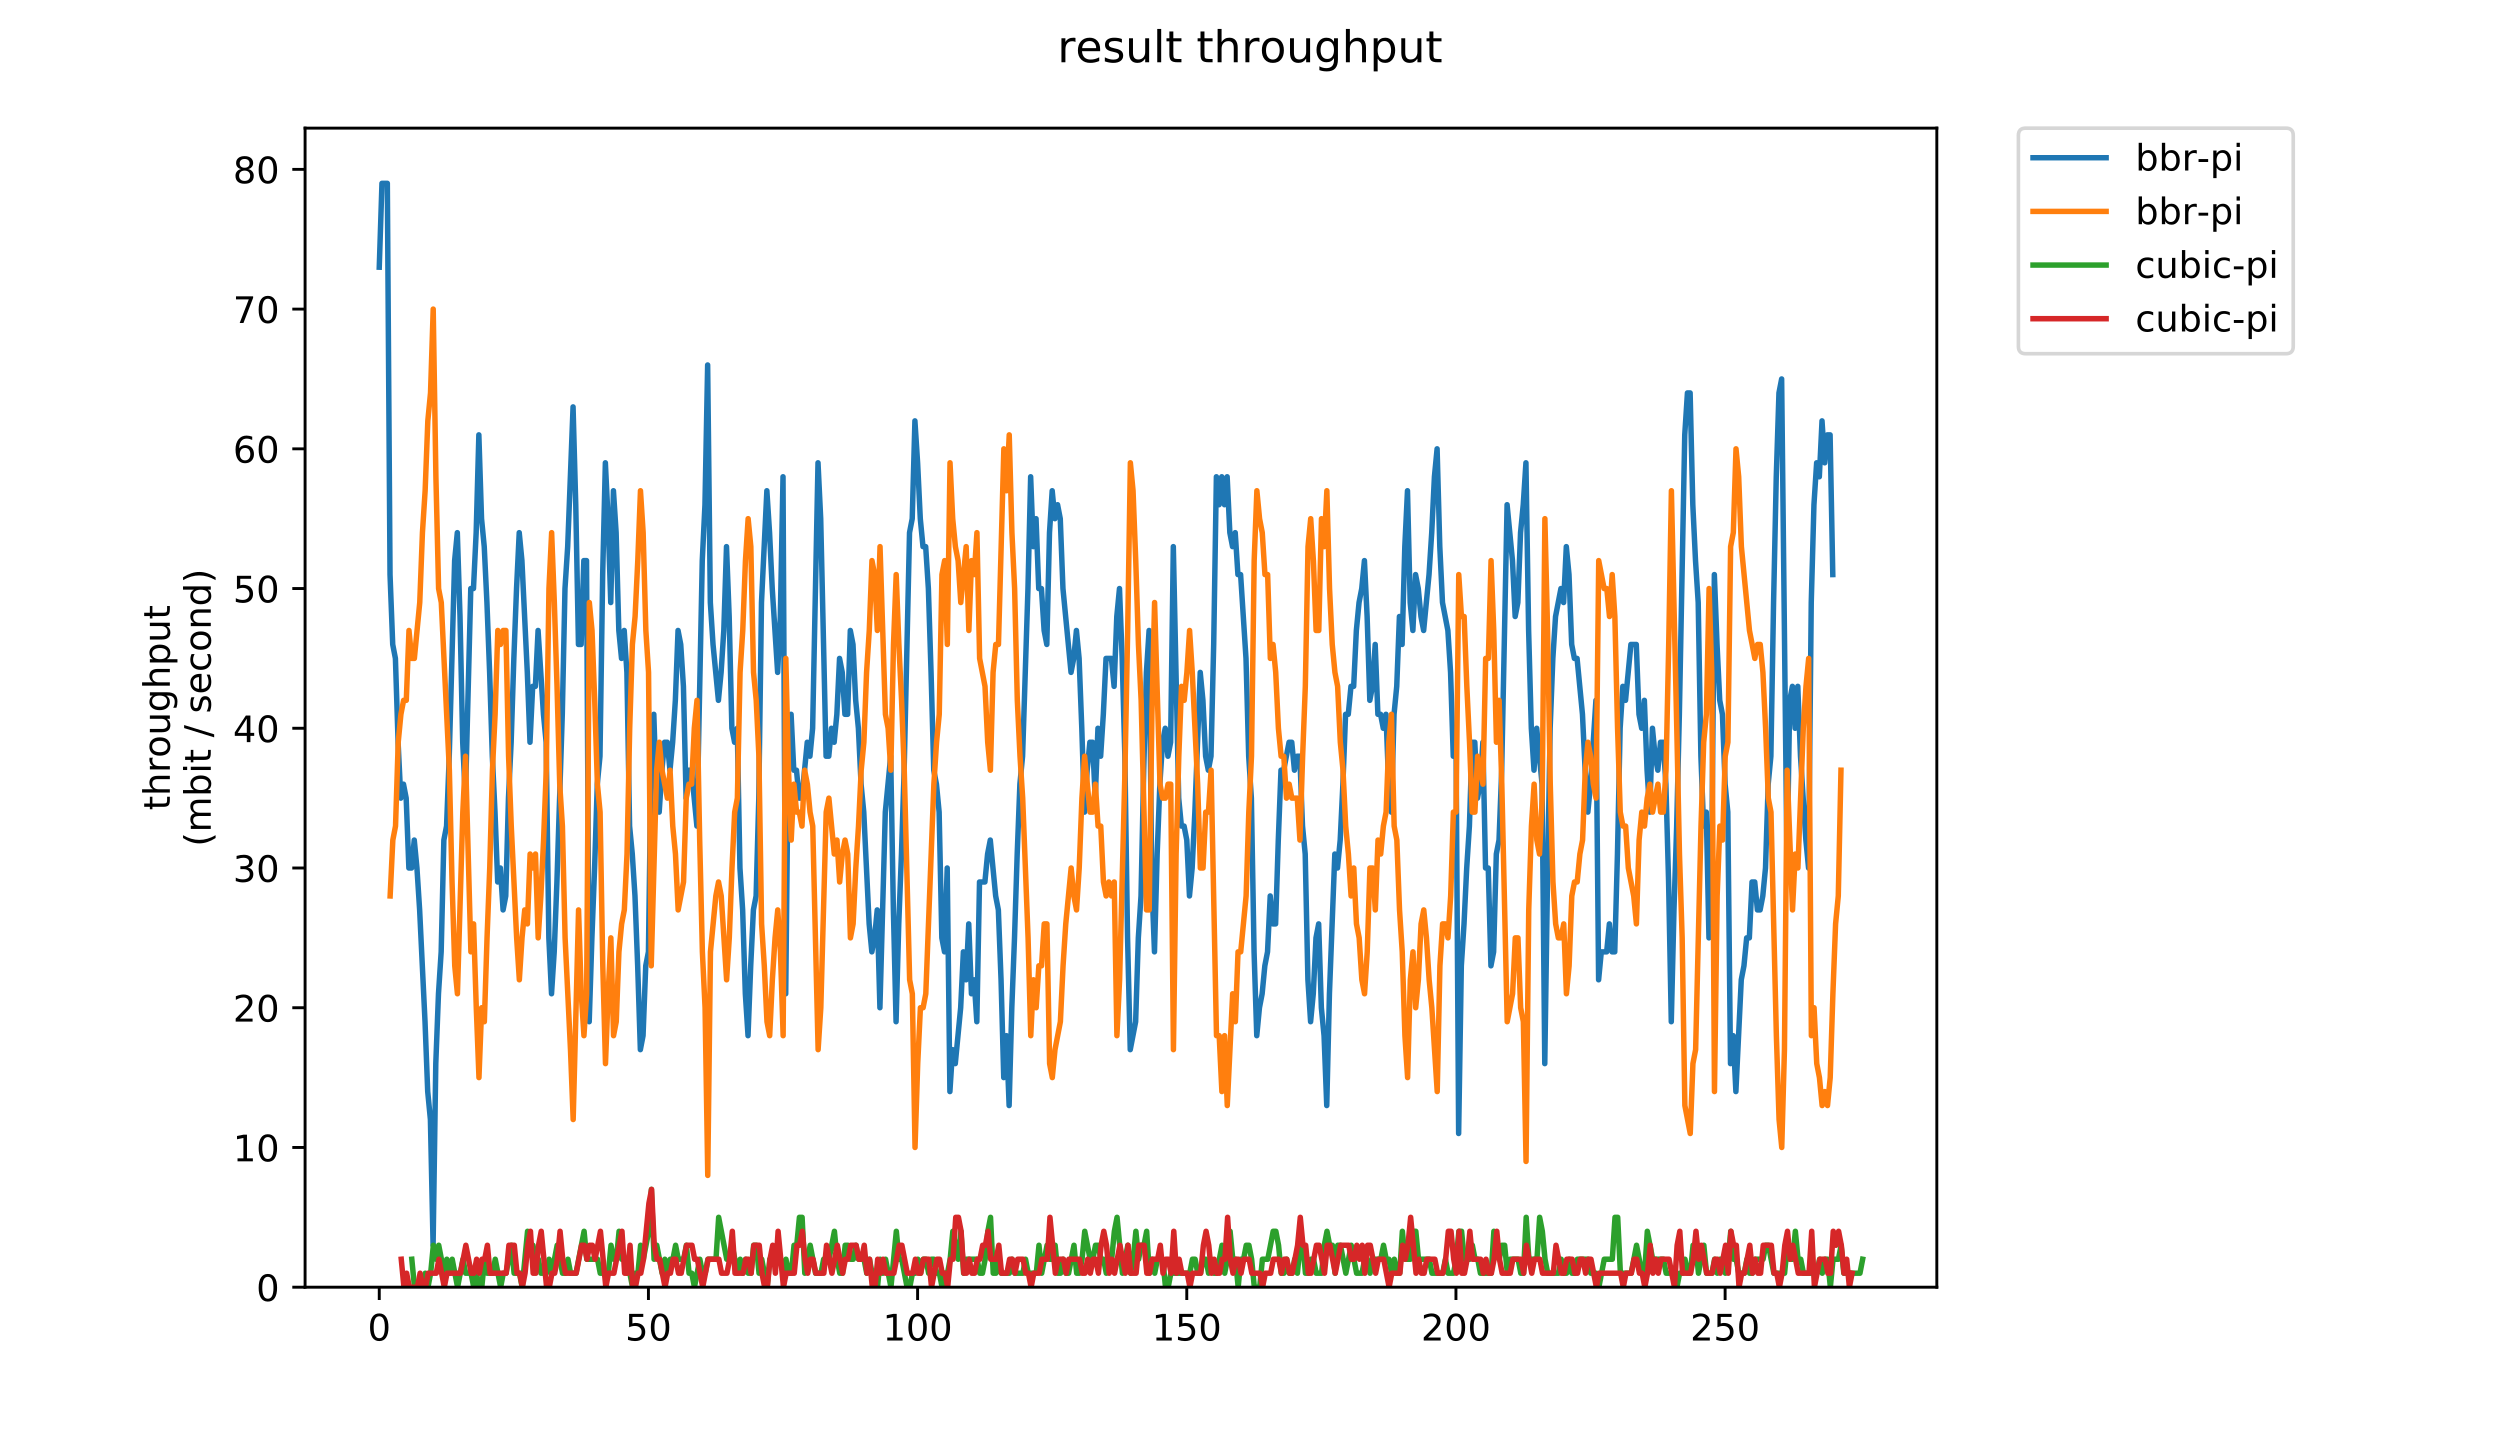 <?xml version="1.0" encoding="utf-8" standalone="no"?>
<!DOCTYPE svg PUBLIC "-//W3C//DTD SVG 1.1//EN"
  "http://www.w3.org/Graphics/SVG/1.1/DTD/svg11.dtd">
<!-- Created with matplotlib (https://matplotlib.org/) -->
<svg height="396pt" version="1.1" viewBox="0 0 684 396" width="684pt" xmlns="http://www.w3.org/2000/svg" xmlns:xlink="http://www.w3.org/1999/xlink">
 <defs>
  <style type="text/css">
*{stroke-linecap:butt;stroke-linejoin:round;}
  </style>
 </defs>
 <g id="figure_1">
  <g id="patch_1">
   <path d="M 0 396 
L 684 396 
L 684 0 
L 0 0 
z
" style="fill:#ffffff;"/>
  </g>
  <g id="axes_1">
   <g id="patch_2">
    <path d="M 83.472 352.174 
L 529.913 352.174 
L 529.913 35.062 
L 83.472 35.062 
z
" style="fill:#ffffff;"/>
   </g>
   <g id="matplotlib.axis_1">
    <g id="xtick_1">
     <g id="line2d_1">
      <defs>
       <path d="M 0 0 
L 0 3.5 
" id="m601f057fbb" style="stroke:#000000;stroke-width:0.8;"/>
      </defs>
      <g>
       <use style="stroke:#000000;stroke-width:0.8;" x="103.765" xlink:href="#m601f057fbb" y="352.174"/>
      </g>
     </g>
     <g id="text_1">
      <!-- 0 -->
      <defs>
       <path d="M 31.781 66.406 
Q 24.172 66.406 20.328 58.906 
Q 16.5 51.422 16.5 36.375 
Q 16.5 21.391 20.328 13.891 
Q 24.172 6.391 31.781 6.391 
Q 39.453 6.391 43.281 13.891 
Q 47.125 21.391 47.125 36.375 
Q 47.125 51.422 43.281 58.906 
Q 39.453 66.406 31.781 66.406 
z
M 31.781 74.219 
Q 44.047 74.219 50.516 64.516 
Q 56.984 54.828 56.984 36.375 
Q 56.984 17.969 50.516 8.266 
Q 44.047 -1.422 31.781 -1.422 
Q 19.531 -1.422 13.062 8.266 
Q 6.594 17.969 6.594 36.375 
Q 6.594 54.828 13.062 64.516 
Q 19.531 74.219 31.781 74.219 
z
" id="DejaVuSans-48"/>
      </defs>
      <g transform="translate(100.584 366.773)scale(0.1 -0.1)">
       <use xlink:href="#DejaVuSans-48"/>
      </g>
     </g>
    </g>
    <g id="xtick_2">
     <g id="line2d_2">
      <g>
       <use style="stroke:#000000;stroke-width:0.8;" x="177.41" xlink:href="#m601f057fbb" y="352.174"/>
      </g>
     </g>
     <g id="text_2">
      <!-- 50 -->
      <defs>
       <path d="M 10.797 72.906 
L 49.516 72.906 
L 49.516 64.594 
L 19.828 64.594 
L 19.828 46.734 
Q 21.969 47.469 24.109 47.828 
Q 26.266 48.188 28.422 48.188 
Q 40.625 48.188 47.75 41.5 
Q 54.891 34.812 54.891 23.391 
Q 54.891 11.625 47.562 5.094 
Q 40.234 -1.422 26.906 -1.422 
Q 22.312 -1.422 17.547 -0.641 
Q 12.797 0.141 7.719 1.703 
L 7.719 11.625 
Q 12.109 9.234 16.797 8.062 
Q 21.484 6.891 26.703 6.891 
Q 35.156 6.891 40.078 11.328 
Q 45.016 15.766 45.016 23.391 
Q 45.016 31 40.078 35.438 
Q 35.156 39.891 26.703 39.891 
Q 22.75 39.891 18.812 39.016 
Q 14.891 38.141 10.797 36.281 
z
" id="DejaVuSans-53"/>
      </defs>
      <g transform="translate(171.048 366.773)scale(0.1 -0.1)">
       <use xlink:href="#DejaVuSans-53"/>
       <use x="63.623" xlink:href="#DejaVuSans-48"/>
      </g>
     </g>
    </g>
    <g id="xtick_3">
     <g id="line2d_3">
      <g>
       <use style="stroke:#000000;stroke-width:0.8;" x="251.056" xlink:href="#m601f057fbb" y="352.174"/>
      </g>
     </g>
     <g id="text_3">
      <!-- 100 -->
      <defs>
       <path d="M 12.406 8.297 
L 28.516 8.297 
L 28.516 63.922 
L 10.984 60.406 
L 10.984 69.391 
L 28.422 72.906 
L 38.281 72.906 
L 38.281 8.297 
L 54.391 8.297 
L 54.391 0 
L 12.406 0 
z
" id="DejaVuSans-49"/>
      </defs>
      <g transform="translate(241.512 366.773)scale(0.1 -0.1)">
       <use xlink:href="#DejaVuSans-49"/>
       <use x="63.623" xlink:href="#DejaVuSans-48"/>
       <use x="127.246" xlink:href="#DejaVuSans-48"/>
      </g>
     </g>
    </g>
    <g id="xtick_4">
     <g id="line2d_4">
      <g>
       <use style="stroke:#000000;stroke-width:0.8;" x="324.701" xlink:href="#m601f057fbb" y="352.174"/>
      </g>
     </g>
     <g id="text_4">
      <!-- 150 -->
      <g transform="translate(315.157 366.773)scale(0.1 -0.1)">
       <use xlink:href="#DejaVuSans-49"/>
       <use x="63.623" xlink:href="#DejaVuSans-53"/>
       <use x="127.246" xlink:href="#DejaVuSans-48"/>
      </g>
     </g>
    </g>
    <g id="xtick_5">
     <g id="line2d_5">
      <g>
       <use style="stroke:#000000;stroke-width:0.8;" x="398.347" xlink:href="#m601f057fbb" y="352.174"/>
      </g>
     </g>
     <g id="text_5">
      <!-- 200 -->
      <defs>
       <path d="M 19.188 8.297 
L 53.609 8.297 
L 53.609 0 
L 7.328 0 
L 7.328 8.297 
Q 12.938 14.109 22.625 23.891 
Q 32.328 33.688 34.812 36.531 
Q 39.547 41.844 41.422 45.531 
Q 43.312 49.219 43.312 52.781 
Q 43.312 58.594 39.234 62.25 
Q 35.156 65.922 28.609 65.922 
Q 23.969 65.922 18.812 64.312 
Q 13.672 62.703 7.812 59.422 
L 7.812 69.391 
Q 13.766 71.781 18.938 73 
Q 24.125 74.219 28.422 74.219 
Q 39.75 74.219 46.484 68.547 
Q 53.219 62.891 53.219 53.422 
Q 53.219 48.922 51.531 44.891 
Q 49.859 40.875 45.406 35.406 
Q 44.188 33.984 37.641 27.219 
Q 31.109 20.453 19.188 8.297 
z
" id="DejaVuSans-50"/>
      </defs>
      <g transform="translate(388.803 366.773)scale(0.1 -0.1)">
       <use xlink:href="#DejaVuSans-50"/>
       <use x="63.623" xlink:href="#DejaVuSans-48"/>
       <use x="127.246" xlink:href="#DejaVuSans-48"/>
      </g>
     </g>
    </g>
    <g id="xtick_6">
     <g id="line2d_6">
      <g>
       <use style="stroke:#000000;stroke-width:0.8;" x="471.992" xlink:href="#m601f057fbb" y="352.174"/>
      </g>
     </g>
     <g id="text_6">
      <!-- 250 -->
      <g transform="translate(462.448 366.773)scale(0.1 -0.1)">
       <use xlink:href="#DejaVuSans-50"/>
       <use x="63.623" xlink:href="#DejaVuSans-53"/>
       <use x="127.246" xlink:href="#DejaVuSans-48"/>
      </g>
     </g>
    </g>
   </g>
   <g id="matplotlib.axis_2">
    <g id="ytick_1">
     <g id="line2d_7">
      <defs>
       <path d="M 0 0 
L -3.5 0 
" id="m3291dc1de2" style="stroke:#000000;stroke-width:0.8;"/>
      </defs>
      <g>
       <use style="stroke:#000000;stroke-width:0.8;" x="83.472" xlink:href="#m3291dc1de2" y="352.174"/>
      </g>
     </g>
     <g id="text_7">
      <!-- 0 -->
      <g transform="translate(70.11 355.973)scale(0.1 -0.1)">
       <use xlink:href="#DejaVuSans-48"/>
      </g>
     </g>
    </g>
    <g id="ytick_2">
     <g id="line2d_8">
      <g>
       <use style="stroke:#000000;stroke-width:0.8;" x="83.472" xlink:href="#m3291dc1de2" y="313.945"/>
      </g>
     </g>
     <g id="text_8">
      <!-- 10 -->
      <g transform="translate(63.747 317.744)scale(0.1 -0.1)">
       <use xlink:href="#DejaVuSans-49"/>
       <use x="63.623" xlink:href="#DejaVuSans-48"/>
      </g>
     </g>
    </g>
    <g id="ytick_3">
     <g id="line2d_9">
      <g>
       <use style="stroke:#000000;stroke-width:0.8;" x="83.472" xlink:href="#m3291dc1de2" y="275.716"/>
      </g>
     </g>
     <g id="text_9">
      <!-- 20 -->
      <g transform="translate(63.747 279.515)scale(0.1 -0.1)">
       <use xlink:href="#DejaVuSans-50"/>
       <use x="63.623" xlink:href="#DejaVuSans-48"/>
      </g>
     </g>
    </g>
    <g id="ytick_4">
     <g id="line2d_10">
      <g>
       <use style="stroke:#000000;stroke-width:0.8;" x="83.472" xlink:href="#m3291dc1de2" y="237.486"/>
      </g>
     </g>
     <g id="text_10">
      <!-- 30 -->
      <defs>
       <path d="M 40.578 39.312 
Q 47.656 37.797 51.625 33 
Q 55.609 28.219 55.609 21.188 
Q 55.609 10.406 48.188 4.484 
Q 40.766 -1.422 27.094 -1.422 
Q 22.516 -1.422 17.656 -0.516 
Q 12.797 0.391 7.625 2.203 
L 7.625 11.719 
Q 11.719 9.328 16.594 8.109 
Q 21.484 6.891 26.812 6.891 
Q 36.078 6.891 40.938 10.547 
Q 45.797 14.203 45.797 21.188 
Q 45.797 27.641 41.281 31.266 
Q 36.766 34.906 28.719 34.906 
L 20.219 34.906 
L 20.219 43.016 
L 29.109 43.016 
Q 36.375 43.016 40.234 45.922 
Q 44.094 48.828 44.094 54.297 
Q 44.094 59.906 40.109 62.906 
Q 36.141 65.922 28.719 65.922 
Q 24.656 65.922 20.016 65.031 
Q 15.375 64.156 9.812 62.312 
L 9.812 71.094 
Q 15.438 72.656 20.344 73.438 
Q 25.25 74.219 29.594 74.219 
Q 40.828 74.219 47.359 69.109 
Q 53.906 64.016 53.906 55.328 
Q 53.906 49.266 50.438 45.094 
Q 46.969 40.922 40.578 39.312 
z
" id="DejaVuSans-51"/>
      </defs>
      <g transform="translate(63.747 241.286)scale(0.1 -0.1)">
       <use xlink:href="#DejaVuSans-51"/>
       <use x="63.623" xlink:href="#DejaVuSans-48"/>
      </g>
     </g>
    </g>
    <g id="ytick_5">
     <g id="line2d_11">
      <g>
       <use style="stroke:#000000;stroke-width:0.8;" x="83.472" xlink:href="#m3291dc1de2" y="199.257"/>
      </g>
     </g>
     <g id="text_11">
      <!-- 40 -->
      <defs>
       <path d="M 37.797 64.312 
L 12.891 25.391 
L 37.797 25.391 
z
M 35.203 72.906 
L 47.609 72.906 
L 47.609 25.391 
L 58.016 25.391 
L 58.016 17.188 
L 47.609 17.188 
L 47.609 0 
L 37.797 0 
L 37.797 17.188 
L 4.891 17.188 
L 4.891 26.703 
z
" id="DejaVuSans-52"/>
      </defs>
      <g transform="translate(63.747 203.056)scale(0.1 -0.1)">
       <use xlink:href="#DejaVuSans-52"/>
       <use x="63.623" xlink:href="#DejaVuSans-48"/>
      </g>
     </g>
    </g>
    <g id="ytick_6">
     <g id="line2d_12">
      <g>
       <use style="stroke:#000000;stroke-width:0.8;" x="83.472" xlink:href="#m3291dc1de2" y="161.028"/>
      </g>
     </g>
     <g id="text_12">
      <!-- 50 -->
      <g transform="translate(63.747 164.827)scale(0.1 -0.1)">
       <use xlink:href="#DejaVuSans-53"/>
       <use x="63.623" xlink:href="#DejaVuSans-48"/>
      </g>
     </g>
    </g>
    <g id="ytick_7">
     <g id="line2d_13">
      <g>
       <use style="stroke:#000000;stroke-width:0.8;" x="83.472" xlink:href="#m3291dc1de2" y="122.799"/>
      </g>
     </g>
     <g id="text_13">
      <!-- 60 -->
      <defs>
       <path d="M 33.016 40.375 
Q 26.375 40.375 22.484 35.828 
Q 18.609 31.297 18.609 23.391 
Q 18.609 15.531 22.484 10.953 
Q 26.375 6.391 33.016 6.391 
Q 39.656 6.391 43.531 10.953 
Q 47.406 15.531 47.406 23.391 
Q 47.406 31.297 43.531 35.828 
Q 39.656 40.375 33.016 40.375 
z
M 52.594 71.297 
L 52.594 62.312 
Q 48.875 64.062 45.094 64.984 
Q 41.312 65.922 37.594 65.922 
Q 27.828 65.922 22.672 59.328 
Q 17.531 52.734 16.797 39.406 
Q 19.672 43.656 24.016 45.922 
Q 28.375 48.188 33.594 48.188 
Q 44.578 48.188 50.953 41.516 
Q 57.328 34.859 57.328 23.391 
Q 57.328 12.156 50.688 5.359 
Q 44.047 -1.422 33.016 -1.422 
Q 20.359 -1.422 13.672 8.266 
Q 6.984 17.969 6.984 36.375 
Q 6.984 53.656 15.188 63.938 
Q 23.391 74.219 37.203 74.219 
Q 40.922 74.219 44.703 73.484 
Q 48.484 72.75 52.594 71.297 
z
" id="DejaVuSans-54"/>
      </defs>
      <g transform="translate(63.747 126.598)scale(0.1 -0.1)">
       <use xlink:href="#DejaVuSans-54"/>
       <use x="63.623" xlink:href="#DejaVuSans-48"/>
      </g>
     </g>
    </g>
    <g id="ytick_8">
     <g id="line2d_14">
      <g>
       <use style="stroke:#000000;stroke-width:0.8;" x="83.472" xlink:href="#m3291dc1de2" y="84.569"/>
      </g>
     </g>
     <g id="text_14">
      <!-- 70 -->
      <defs>
       <path d="M 8.203 72.906 
L 55.078 72.906 
L 55.078 68.703 
L 28.609 0 
L 18.312 0 
L 43.219 64.594 
L 8.203 64.594 
z
" id="DejaVuSans-55"/>
      </defs>
      <g transform="translate(63.747 88.369)scale(0.1 -0.1)">
       <use xlink:href="#DejaVuSans-55"/>
       <use x="63.623" xlink:href="#DejaVuSans-48"/>
      </g>
     </g>
    </g>
    <g id="ytick_9">
     <g id="line2d_15">
      <g>
       <use style="stroke:#000000;stroke-width:0.8;" x="83.472" xlink:href="#m3291dc1de2" y="46.34"/>
      </g>
     </g>
     <g id="text_15">
      <!-- 80 -->
      <defs>
       <path d="M 31.781 34.625 
Q 24.75 34.625 20.719 30.859 
Q 16.703 27.094 16.703 20.516 
Q 16.703 13.922 20.719 10.156 
Q 24.75 6.391 31.781 6.391 
Q 38.812 6.391 42.859 10.172 
Q 46.922 13.969 46.922 20.516 
Q 46.922 27.094 42.891 30.859 
Q 38.875 34.625 31.781 34.625 
z
M 21.922 38.812 
Q 15.578 40.375 12.031 44.719 
Q 8.5 49.078 8.5 55.328 
Q 8.5 64.062 14.719 69.141 
Q 20.953 74.219 31.781 74.219 
Q 42.672 74.219 48.875 69.141 
Q 55.078 64.062 55.078 55.328 
Q 55.078 49.078 51.531 44.719 
Q 48 40.375 41.703 38.812 
Q 48.828 37.156 52.797 32.312 
Q 56.781 27.484 56.781 20.516 
Q 56.781 9.906 50.312 4.234 
Q 43.844 -1.422 31.781 -1.422 
Q 19.734 -1.422 13.25 4.234 
Q 6.781 9.906 6.781 20.516 
Q 6.781 27.484 10.781 32.312 
Q 14.797 37.156 21.922 38.812 
z
M 18.312 54.391 
Q 18.312 48.734 21.844 45.562 
Q 25.391 42.391 31.781 42.391 
Q 38.141 42.391 41.719 45.562 
Q 45.312 48.734 45.312 54.391 
Q 45.312 60.062 41.719 63.234 
Q 38.141 66.406 31.781 66.406 
Q 25.391 66.406 21.844 63.234 
Q 18.312 60.062 18.312 54.391 
z
" id="DejaVuSans-56"/>
      </defs>
      <g transform="translate(63.747 50.139)scale(0.1 -0.1)">
       <use xlink:href="#DejaVuSans-56"/>
       <use x="63.623" xlink:href="#DejaVuSans-48"/>
      </g>
     </g>
    </g>
    <g id="text_16">
     <!-- throughput -->
     <defs>
      <path d="M 18.312 70.219 
L 18.312 54.688 
L 36.812 54.688 
L 36.812 47.703 
L 18.312 47.703 
L 18.312 18.016 
Q 18.312 11.328 20.141 9.422 
Q 21.969 7.516 27.594 7.516 
L 36.812 7.516 
L 36.812 0 
L 27.594 0 
Q 17.188 0 13.234 3.875 
Q 9.281 7.766 9.281 18.016 
L 9.281 47.703 
L 2.688 47.703 
L 2.688 54.688 
L 9.281 54.688 
L 9.281 70.219 
z
" id="DejaVuSans-116"/>
      <path d="M 54.891 33.016 
L 54.891 0 
L 45.906 0 
L 45.906 32.719 
Q 45.906 40.484 42.875 44.328 
Q 39.844 48.188 33.797 48.188 
Q 26.516 48.188 22.312 43.547 
Q 18.109 38.922 18.109 30.906 
L 18.109 0 
L 9.078 0 
L 9.078 75.984 
L 18.109 75.984 
L 18.109 46.188 
Q 21.344 51.125 25.703 53.562 
Q 30.078 56 35.797 56 
Q 45.219 56 50.047 50.172 
Q 54.891 44.344 54.891 33.016 
z
" id="DejaVuSans-104"/>
      <path d="M 41.109 46.297 
Q 39.594 47.172 37.812 47.578 
Q 36.031 48 33.891 48 
Q 26.266 48 22.188 43.047 
Q 18.109 38.094 18.109 28.812 
L 18.109 0 
L 9.078 0 
L 9.078 54.688 
L 18.109 54.688 
L 18.109 46.188 
Q 20.953 51.172 25.484 53.578 
Q 30.031 56 36.531 56 
Q 37.453 56 38.578 55.875 
Q 39.703 55.766 41.062 55.516 
z
" id="DejaVuSans-114"/>
      <path d="M 30.609 48.391 
Q 23.391 48.391 19.188 42.75 
Q 14.984 37.109 14.984 27.297 
Q 14.984 17.484 19.156 11.844 
Q 23.344 6.203 30.609 6.203 
Q 37.797 6.203 41.984 11.859 
Q 46.188 17.531 46.188 27.297 
Q 46.188 37.016 41.984 42.703 
Q 37.797 48.391 30.609 48.391 
z
M 30.609 56 
Q 42.328 56 49.016 48.375 
Q 55.719 40.766 55.719 27.297 
Q 55.719 13.875 49.016 6.219 
Q 42.328 -1.422 30.609 -1.422 
Q 18.844 -1.422 12.172 6.219 
Q 5.516 13.875 5.516 27.297 
Q 5.516 40.766 12.172 48.375 
Q 18.844 56 30.609 56 
z
" id="DejaVuSans-111"/>
      <path d="M 8.5 21.578 
L 8.5 54.688 
L 17.484 54.688 
L 17.484 21.922 
Q 17.484 14.156 20.5 10.266 
Q 23.531 6.391 29.594 6.391 
Q 36.859 6.391 41.078 11.031 
Q 45.312 15.672 45.312 23.688 
L 45.312 54.688 
L 54.297 54.688 
L 54.297 0 
L 45.312 0 
L 45.312 8.406 
Q 42.047 3.422 37.719 1 
Q 33.406 -1.422 27.688 -1.422 
Q 18.266 -1.422 13.375 4.438 
Q 8.5 10.297 8.5 21.578 
z
M 31.109 56 
z
" id="DejaVuSans-117"/>
      <path d="M 45.406 27.984 
Q 45.406 37.75 41.375 43.109 
Q 37.359 48.484 30.078 48.484 
Q 22.859 48.484 18.828 43.109 
Q 14.797 37.75 14.797 27.984 
Q 14.797 18.266 18.828 12.891 
Q 22.859 7.516 30.078 7.516 
Q 37.359 7.516 41.375 12.891 
Q 45.406 18.266 45.406 27.984 
z
M 54.391 6.781 
Q 54.391 -7.172 48.188 -13.984 
Q 42 -20.797 29.203 -20.797 
Q 24.469 -20.797 20.266 -20.094 
Q 16.062 -19.391 12.109 -17.922 
L 12.109 -9.188 
Q 16.062 -11.328 19.922 -12.344 
Q 23.781 -13.375 27.781 -13.375 
Q 36.625 -13.375 41.016 -8.766 
Q 45.406 -4.156 45.406 5.172 
L 45.406 9.625 
Q 42.625 4.781 38.281 2.391 
Q 33.938 0 27.875 0 
Q 17.828 0 11.672 7.656 
Q 5.516 15.328 5.516 27.984 
Q 5.516 40.672 11.672 48.328 
Q 17.828 56 27.875 56 
Q 33.938 56 38.281 53.609 
Q 42.625 51.219 45.406 46.391 
L 45.406 54.688 
L 54.391 54.688 
z
" id="DejaVuSans-103"/>
      <path d="M 18.109 8.203 
L 18.109 -20.797 
L 9.078 -20.797 
L 9.078 54.688 
L 18.109 54.688 
L 18.109 46.391 
Q 20.953 51.266 25.266 53.625 
Q 29.594 56 35.594 56 
Q 45.562 56 51.781 48.094 
Q 58.016 40.188 58.016 27.297 
Q 58.016 14.406 51.781 6.484 
Q 45.562 -1.422 35.594 -1.422 
Q 29.594 -1.422 25.266 0.953 
Q 20.953 3.328 18.109 8.203 
z
M 48.688 27.297 
Q 48.688 37.203 44.609 42.844 
Q 40.531 48.484 33.406 48.484 
Q 26.266 48.484 22.188 42.844 
Q 18.109 37.203 18.109 27.297 
Q 18.109 17.391 22.188 11.75 
Q 26.266 6.109 33.406 6.109 
Q 40.531 6.109 44.609 11.75 
Q 48.688 17.391 48.688 27.297 
z
" id="DejaVuSans-112"/>
     </defs>
     <g transform="translate(46.47 221.675)rotate(-90)scale(0.1 -0.1)">
      <use xlink:href="#DejaVuSans-116"/>
      <use x="39.209" xlink:href="#DejaVuSans-104"/>
      <use x="102.588" xlink:href="#DejaVuSans-114"/>
      <use x="143.67" xlink:href="#DejaVuSans-111"/>
      <use x="204.852" xlink:href="#DejaVuSans-117"/>
      <use x="268.23" xlink:href="#DejaVuSans-103"/>
      <use x="331.707" xlink:href="#DejaVuSans-104"/>
      <use x="395.086" xlink:href="#DejaVuSans-112"/>
      <use x="458.562" xlink:href="#DejaVuSans-117"/>
      <use x="521.941" xlink:href="#DejaVuSans-116"/>
     </g>
     <!-- (mbit / second) -->
     <defs>
      <path d="M 31 75.875 
Q 24.469 64.656 21.281 53.656 
Q 18.109 42.672 18.109 31.391 
Q 18.109 20.125 21.312 9.062 
Q 24.516 -2 31 -13.188 
L 23.188 -13.188 
Q 15.875 -1.703 12.234 9.375 
Q 8.594 20.453 8.594 31.391 
Q 8.594 42.281 12.203 53.312 
Q 15.828 64.359 23.188 75.875 
z
" id="DejaVuSans-40"/>
      <path d="M 52 44.188 
Q 55.375 50.25 60.062 53.125 
Q 64.75 56 71.094 56 
Q 79.641 56 84.281 50.016 
Q 88.922 44.047 88.922 33.016 
L 88.922 0 
L 79.891 0 
L 79.891 32.719 
Q 79.891 40.578 77.094 44.375 
Q 74.312 48.188 68.609 48.188 
Q 61.625 48.188 57.562 43.547 
Q 53.516 38.922 53.516 30.906 
L 53.516 0 
L 44.484 0 
L 44.484 32.719 
Q 44.484 40.625 41.703 44.406 
Q 38.922 48.188 33.109 48.188 
Q 26.219 48.188 22.156 43.531 
Q 18.109 38.875 18.109 30.906 
L 18.109 0 
L 9.078 0 
L 9.078 54.688 
L 18.109 54.688 
L 18.109 46.188 
Q 21.188 51.219 25.484 53.609 
Q 29.781 56 35.688 56 
Q 41.656 56 45.828 52.969 
Q 50 49.953 52 44.188 
z
" id="DejaVuSans-109"/>
      <path d="M 48.688 27.297 
Q 48.688 37.203 44.609 42.844 
Q 40.531 48.484 33.406 48.484 
Q 26.266 48.484 22.188 42.844 
Q 18.109 37.203 18.109 27.297 
Q 18.109 17.391 22.188 11.75 
Q 26.266 6.109 33.406 6.109 
Q 40.531 6.109 44.609 11.75 
Q 48.688 17.391 48.688 27.297 
z
M 18.109 46.391 
Q 20.953 51.266 25.266 53.625 
Q 29.594 56 35.594 56 
Q 45.562 56 51.781 48.094 
Q 58.016 40.188 58.016 27.297 
Q 58.016 14.406 51.781 6.484 
Q 45.562 -1.422 35.594 -1.422 
Q 29.594 -1.422 25.266 0.953 
Q 20.953 3.328 18.109 8.203 
L 18.109 0 
L 9.078 0 
L 9.078 75.984 
L 18.109 75.984 
z
" id="DejaVuSans-98"/>
      <path d="M 9.422 54.688 
L 18.406 54.688 
L 18.406 0 
L 9.422 0 
z
M 9.422 75.984 
L 18.406 75.984 
L 18.406 64.594 
L 9.422 64.594 
z
" id="DejaVuSans-105"/>
      <path id="DejaVuSans-32"/>
      <path d="M 25.391 72.906 
L 33.688 72.906 
L 8.297 -9.281 
L 0 -9.281 
z
" id="DejaVuSans-47"/>
      <path d="M 44.281 53.078 
L 44.281 44.578 
Q 40.484 46.531 36.375 47.5 
Q 32.281 48.484 27.875 48.484 
Q 21.188 48.484 17.844 46.438 
Q 14.5 44.391 14.5 40.281 
Q 14.5 37.156 16.891 35.375 
Q 19.281 33.594 26.516 31.984 
L 29.594 31.297 
Q 39.156 29.25 43.188 25.516 
Q 47.219 21.781 47.219 15.094 
Q 47.219 7.469 41.188 3.016 
Q 35.156 -1.422 24.609 -1.422 
Q 20.219 -1.422 15.453 -0.562 
Q 10.688 0.297 5.422 2 
L 5.422 11.281 
Q 10.406 8.688 15.234 7.391 
Q 20.062 6.109 24.812 6.109 
Q 31.156 6.109 34.562 8.281 
Q 37.984 10.453 37.984 14.406 
Q 37.984 18.062 35.516 20.016 
Q 33.062 21.969 24.703 23.781 
L 21.578 24.516 
Q 13.234 26.266 9.516 29.906 
Q 5.812 33.547 5.812 39.891 
Q 5.812 47.609 11.281 51.797 
Q 16.75 56 26.812 56 
Q 31.781 56 36.172 55.266 
Q 40.578 54.547 44.281 53.078 
z
" id="DejaVuSans-115"/>
      <path d="M 56.203 29.594 
L 56.203 25.203 
L 14.891 25.203 
Q 15.484 15.922 20.484 11.062 
Q 25.484 6.203 34.422 6.203 
Q 39.594 6.203 44.453 7.469 
Q 49.312 8.734 54.109 11.281 
L 54.109 2.781 
Q 49.266 0.734 44.188 -0.344 
Q 39.109 -1.422 33.891 -1.422 
Q 20.797 -1.422 13.156 6.188 
Q 5.516 13.812 5.516 26.812 
Q 5.516 40.234 12.766 48.109 
Q 20.016 56 32.328 56 
Q 43.359 56 49.781 48.891 
Q 56.203 41.797 56.203 29.594 
z
M 47.219 32.234 
Q 47.125 39.594 43.094 43.984 
Q 39.062 48.391 32.422 48.391 
Q 24.906 48.391 20.391 44.141 
Q 15.875 39.891 15.188 32.172 
z
" id="DejaVuSans-101"/>
      <path d="M 48.781 52.594 
L 48.781 44.188 
Q 44.969 46.297 41.141 47.344 
Q 37.312 48.391 33.406 48.391 
Q 24.656 48.391 19.812 42.844 
Q 14.984 37.312 14.984 27.297 
Q 14.984 17.281 19.812 11.734 
Q 24.656 6.203 33.406 6.203 
Q 37.312 6.203 41.141 7.25 
Q 44.969 8.297 48.781 10.406 
L 48.781 2.094 
Q 45.016 0.344 40.984 -0.531 
Q 36.969 -1.422 32.422 -1.422 
Q 20.062 -1.422 12.781 6.344 
Q 5.516 14.109 5.516 27.297 
Q 5.516 40.672 12.859 48.328 
Q 20.219 56 33.016 56 
Q 37.156 56 41.109 55.141 
Q 45.062 54.297 48.781 52.594 
z
" id="DejaVuSans-99"/>
      <path d="M 54.891 33.016 
L 54.891 0 
L 45.906 0 
L 45.906 32.719 
Q 45.906 40.484 42.875 44.328 
Q 39.844 48.188 33.797 48.188 
Q 26.516 48.188 22.312 43.547 
Q 18.109 38.922 18.109 30.906 
L 18.109 0 
L 9.078 0 
L 9.078 54.688 
L 18.109 54.688 
L 18.109 46.188 
Q 21.344 51.125 25.703 53.562 
Q 30.078 56 35.797 56 
Q 45.219 56 50.047 50.172 
Q 54.891 44.344 54.891 33.016 
z
" id="DejaVuSans-110"/>
      <path d="M 45.406 46.391 
L 45.406 75.984 
L 54.391 75.984 
L 54.391 0 
L 45.406 0 
L 45.406 8.203 
Q 42.578 3.328 38.25 0.953 
Q 33.938 -1.422 27.875 -1.422 
Q 17.969 -1.422 11.734 6.484 
Q 5.516 14.406 5.516 27.297 
Q 5.516 40.188 11.734 48.094 
Q 17.969 56 27.875 56 
Q 33.938 56 38.25 53.625 
Q 42.578 51.266 45.406 46.391 
z
M 14.797 27.297 
Q 14.797 17.391 18.875 11.75 
Q 22.953 6.109 30.078 6.109 
Q 37.203 6.109 41.297 11.75 
Q 45.406 17.391 45.406 27.297 
Q 45.406 37.203 41.297 42.844 
Q 37.203 48.484 30.078 48.484 
Q 22.953 48.484 18.875 42.844 
Q 14.797 37.203 14.797 27.297 
z
" id="DejaVuSans-100"/>
      <path d="M 8.016 75.875 
L 15.828 75.875 
Q 23.141 64.359 26.781 53.312 
Q 30.422 42.281 30.422 31.391 
Q 30.422 20.453 26.781 9.375 
Q 23.141 -1.703 15.828 -13.188 
L 8.016 -13.188 
Q 14.5 -2 17.703 9.062 
Q 20.906 20.125 20.906 31.391 
Q 20.906 42.672 17.703 53.656 
Q 14.5 64.656 8.016 75.875 
z
" id="DejaVuSans-41"/>
     </defs>
     <g transform="translate(57.668 231.609)rotate(-90)scale(0.1 -0.1)">
      <use xlink:href="#DejaVuSans-40"/>
      <use x="39.014" xlink:href="#DejaVuSans-109"/>
      <use x="136.426" xlink:href="#DejaVuSans-98"/>
      <use x="199.902" xlink:href="#DejaVuSans-105"/>
      <use x="227.686" xlink:href="#DejaVuSans-116"/>
      <use x="266.895" xlink:href="#DejaVuSans-32"/>
      <use x="298.682" xlink:href="#DejaVuSans-47"/>
      <use x="332.373" xlink:href="#DejaVuSans-32"/>
      <use x="364.16" xlink:href="#DejaVuSans-115"/>
      <use x="416.26" xlink:href="#DejaVuSans-101"/>
      <use x="477.783" xlink:href="#DejaVuSans-99"/>
      <use x="532.764" xlink:href="#DejaVuSans-111"/>
      <use x="593.945" xlink:href="#DejaVuSans-110"/>
      <use x="657.324" xlink:href="#DejaVuSans-100"/>
      <use x="720.801" xlink:href="#DejaVuSans-41"/>
     </g>
    </g>
   </g>
   <g id="line2d_16">
    <path clip-path="url(#pea9e1a8511)" d="M 103.765 73.101 
L 104.502 50.163 
L 105.974 50.163 
L 106.711 157.205 
L 107.447 176.32 
L 108.184 180.143 
L 108.92 203.08 
L 109.657 218.372 
L 110.393 214.549 
L 111.13 218.372 
L 111.866 237.486 
L 112.603 237.486 
L 113.339 229.841 
L 114.075 237.486 
L 114.812 248.955 
L 116.285 279.539 
L 117.021 298.653 
L 117.758 306.299 
L 118.494 340.705 
L 119.231 291.007 
L 119.967 271.893 
L 120.704 260.424 
L 121.44 229.841 
L 122.176 226.018 
L 122.913 206.903 
L 124.386 153.382 
L 125.122 145.736 
L 125.859 168.674 
L 126.595 203.08 
L 127.332 218.372 
L 128.805 161.028 
L 129.541 161.028 
L 130.277 145.736 
L 131.014 118.976 
L 131.75 141.913 
L 132.487 149.559 
L 133.223 164.851 
L 133.96 183.965 
L 134.696 206.903 
L 135.433 222.195 
L 136.169 241.309 
L 136.906 237.486 
L 137.642 248.955 
L 138.378 245.132 
L 139.115 218.372 
L 139.851 203.08 
L 140.588 180.143 
L 141.324 161.028 
L 142.061 145.736 
L 142.797 153.382 
L 144.27 183.965 
L 145.006 203.08 
L 145.743 187.788 
L 146.479 187.788 
L 147.216 172.497 
L 148.689 195.434 
L 149.425 203.08 
L 150.162 256.601 
L 150.898 271.893 
L 151.635 260.424 
L 152.371 241.309 
L 153.844 195.434 
L 154.58 161.028 
L 155.317 149.559 
L 156.79 111.33 
L 157.526 138.09 
L 158.263 176.32 
L 158.999 176.32 
L 159.736 153.382 
L 160.472 153.382 
L 161.208 279.539 
L 161.945 256.601 
L 162.681 237.486 
L 163.418 214.549 
L 164.154 206.903 
L 164.891 157.205 
L 165.627 126.622 
L 166.364 141.913 
L 167.1 164.851 
L 167.837 134.267 
L 168.573 145.736 
L 169.309 172.497 
L 170.046 180.143 
L 170.782 172.497 
L 171.519 183.965 
L 172.255 226.018 
L 172.992 233.663 
L 173.728 245.132 
L 174.465 264.247 
L 175.201 287.184 
L 175.938 283.362 
L 176.674 264.247 
L 177.41 260.424 
L 178.147 206.903 
L 178.883 195.434 
L 179.62 218.372 
L 180.356 222.195 
L 181.093 210.726 
L 181.829 203.08 
L 182.566 203.08 
L 183.302 210.726 
L 184.039 203.08 
L 184.775 191.611 
L 185.511 172.497 
L 186.248 176.32 
L 186.984 187.788 
L 187.721 218.372 
L 188.457 210.726 
L 189.194 210.726 
L 190.667 226.018 
L 192.14 153.382 
L 192.876 138.09 
L 193.612 99.861 
L 194.349 164.851 
L 195.085 176.32 
L 196.558 191.611 
L 197.295 183.965 
L 198.031 172.497 
L 198.768 149.559 
L 199.504 168.674 
L 200.241 199.257 
L 200.977 203.08 
L 201.713 199.257 
L 202.45 237.486 
L 203.186 248.955 
L 203.923 271.893 
L 204.659 283.362 
L 205.396 264.247 
L 206.132 248.955 
L 206.869 245.132 
L 207.605 218.372 
L 208.341 164.851 
L 209.814 134.267 
L 210.551 145.736 
L 211.287 161.028 
L 212.76 183.965 
L 213.497 168.674 
L 214.233 130.444 
L 214.97 271.893 
L 215.706 203.08 
L 216.442 195.434 
L 217.179 210.726 
L 217.915 210.726 
L 218.652 218.372 
L 219.388 218.372 
L 220.861 203.08 
L 221.598 206.903 
L 222.334 199.257 
L 223.807 126.622 
L 224.543 141.913 
L 226.016 206.903 
L 226.753 206.903 
L 227.489 199.257 
L 228.226 203.08 
L 228.962 195.434 
L 229.699 180.143 
L 230.435 183.965 
L 231.172 195.434 
L 231.908 195.434 
L 232.644 172.497 
L 233.381 176.32 
L 234.117 191.611 
L 234.854 199.257 
L 235.59 214.549 
L 236.327 222.195 
L 237.8 252.778 
L 238.536 260.424 
L 239.273 256.601 
L 240.009 248.955 
L 240.745 275.716 
L 242.218 222.195 
L 243.691 206.903 
L 244.428 248.955 
L 245.164 279.539 
L 245.901 252.778 
L 246.637 233.663 
L 247.374 210.726 
L 248.846 145.736 
L 249.583 141.913 
L 250.319 115.153 
L 251.056 126.622 
L 251.792 141.913 
L 252.529 149.559 
L 253.265 149.559 
L 254.002 161.028 
L 254.738 183.965 
L 255.475 210.726 
L 256.211 214.549 
L 256.947 222.195 
L 257.684 256.601 
L 258.42 260.424 
L 259.157 237.486 
L 259.893 298.653 
L 260.63 287.184 
L 261.366 291.007 
L 262.839 275.716 
L 263.576 260.424 
L 264.312 268.07 
L 265.048 252.778 
L 265.785 271.893 
L 266.521 268.07 
L 267.258 279.539 
L 267.994 241.309 
L 269.467 241.309 
L 270.204 233.663 
L 270.94 229.841 
L 272.413 245.132 
L 273.149 248.955 
L 273.886 268.07 
L 274.622 294.83 
L 275.359 283.362 
L 276.095 302.476 
L 276.832 275.716 
L 277.568 256.601 
L 278.305 233.663 
L 279.041 214.549 
L 279.777 206.903 
L 281.25 161.028 
L 281.987 130.444 
L 282.723 149.559 
L 283.46 141.913 
L 284.196 161.028 
L 284.933 161.028 
L 285.669 172.497 
L 286.406 176.32 
L 287.142 145.736 
L 287.878 134.267 
L 288.615 141.913 
L 289.351 138.09 
L 290.088 141.913 
L 290.824 161.028 
L 293.034 183.965 
L 293.77 180.143 
L 294.507 172.497 
L 295.243 180.143 
L 295.979 199.257 
L 296.716 222.195 
L 297.452 210.726 
L 298.189 203.08 
L 298.925 203.08 
L 299.662 218.372 
L 300.398 199.257 
L 301.135 206.903 
L 301.871 195.434 
L 302.608 180.143 
L 304.08 180.143 
L 304.817 187.788 
L 305.553 168.674 
L 306.29 161.028 
L 307.026 180.143 
L 307.763 206.903 
L 308.499 256.601 
L 309.236 287.184 
L 310.709 279.539 
L 311.445 256.601 
L 312.181 245.132 
L 312.918 210.726 
L 313.654 183.965 
L 314.391 172.497 
L 315.127 241.309 
L 315.864 260.424 
L 316.6 233.663 
L 317.337 214.549 
L 318.073 203.08 
L 318.81 199.257 
L 319.546 206.903 
L 320.282 203.08 
L 321.019 149.559 
L 322.492 218.372 
L 323.228 226.018 
L 323.965 226.018 
L 324.701 229.841 
L 325.438 245.132 
L 326.174 237.486 
L 326.911 222.195 
L 328.383 183.965 
L 329.12 191.611 
L 329.856 206.903 
L 330.593 210.726 
L 331.329 206.903 
L 332.066 176.32 
L 332.802 130.444 
L 333.539 138.09 
L 334.275 130.444 
L 335.012 138.09 
L 335.748 130.444 
L 336.484 145.736 
L 337.221 149.559 
L 337.957 145.736 
L 338.694 157.205 
L 339.43 157.205 
L 340.903 180.143 
L 341.64 206.903 
L 342.376 218.372 
L 343.112 260.424 
L 343.849 283.362 
L 344.585 275.716 
L 345.322 271.893 
L 346.058 264.247 
L 346.795 260.424 
L 347.531 245.132 
L 348.268 252.778 
L 349.004 252.778 
L 349.741 229.841 
L 350.477 210.726 
L 351.213 210.726 
L 352.686 203.08 
L 353.423 203.08 
L 354.159 210.726 
L 354.896 206.903 
L 355.632 206.903 
L 356.369 226.018 
L 357.105 233.663 
L 357.842 268.07 
L 358.578 279.539 
L 359.314 271.893 
L 360.051 256.601 
L 360.787 252.778 
L 361.524 275.716 
L 362.26 283.362 
L 362.997 302.476 
L 363.733 271.893 
L 365.206 233.663 
L 365.943 237.486 
L 366.679 229.841 
L 367.415 214.549 
L 368.152 195.434 
L 368.888 195.434 
L 369.625 187.788 
L 370.361 187.788 
L 371.098 172.497 
L 371.834 164.851 
L 372.571 161.028 
L 373.307 153.382 
L 374.044 168.674 
L 374.78 191.611 
L 375.516 187.788 
L 376.253 176.32 
L 376.989 195.434 
L 377.726 195.434 
L 378.462 199.257 
L 379.199 195.434 
L 379.935 214.549 
L 380.672 222.195 
L 381.408 195.434 
L 382.145 187.788 
L 382.881 168.674 
L 383.617 176.32 
L 384.354 149.559 
L 385.09 134.267 
L 385.827 164.851 
L 386.563 172.497 
L 387.3 157.205 
L 388.036 161.028 
L 388.773 168.674 
L 389.509 172.497 
L 390.982 157.205 
L 391.718 145.736 
L 392.455 130.444 
L 393.191 122.799 
L 393.928 149.559 
L 394.664 164.851 
L 396.137 172.497 
L 396.874 183.965 
L 397.61 206.903 
L 398.347 199.257 
L 399.083 310.122 
L 399.819 264.247 
L 400.556 252.778 
L 401.292 237.486 
L 402.029 226.018 
L 402.765 203.08 
L 403.502 203.08 
L 404.238 218.372 
L 404.975 214.549 
L 405.711 203.08 
L 406.447 237.486 
L 407.184 237.486 
L 407.92 264.247 
L 408.657 260.424 
L 409.393 233.663 
L 410.13 229.841 
L 410.866 210.726 
L 412.339 138.09 
L 413.812 153.382 
L 414.548 168.674 
L 415.285 164.851 
L 416.021 145.736 
L 416.758 138.09 
L 417.494 126.622 
L 418.231 172.497 
L 418.967 199.257 
L 419.704 210.726 
L 420.44 199.257 
L 421.913 214.549 
L 422.649 291.007 
L 423.386 241.309 
L 424.122 199.257 
L 424.859 180.143 
L 425.595 168.674 
L 427.068 161.028 
L 427.805 164.851 
L 428.541 149.559 
L 429.278 157.205 
L 430.014 176.32 
L 430.75 180.143 
L 431.487 180.143 
L 432.96 195.434 
L 433.696 210.726 
L 434.433 222.195 
L 435.169 214.549 
L 436.642 191.611 
L 437.379 268.07 
L 438.115 260.424 
L 439.588 260.424 
L 440.324 252.778 
L 441.061 260.424 
L 441.797 260.424 
L 442.534 233.663 
L 443.27 199.257 
L 444.007 187.788 
L 444.743 191.611 
L 446.216 176.32 
L 447.689 176.32 
L 448.425 195.434 
L 449.162 199.257 
L 449.898 191.611 
L 450.635 210.726 
L 451.371 222.195 
L 452.108 199.257 
L 452.844 206.903 
L 453.581 210.726 
L 454.317 203.08 
L 455.053 203.08 
L 455.79 214.549 
L 456.526 241.309 
L 457.263 279.539 
L 457.999 248.955 
L 458.736 226.018 
L 459.472 195.434 
L 460.945 118.976 
L 461.682 107.507 
L 462.418 107.507 
L 463.154 138.09 
L 463.891 153.382 
L 464.627 164.851 
L 465.364 206.903 
L 466.1 226.018 
L 466.837 222.195 
L 467.573 256.601 
L 468.31 237.486 
L 469.046 157.205 
L 469.782 176.32 
L 470.519 191.611 
L 471.255 195.434 
L 471.992 214.549 
L 472.728 222.195 
L 473.465 291.007 
L 474.201 283.362 
L 474.938 298.653 
L 476.411 268.07 
L 477.147 264.247 
L 477.883 256.601 
L 478.62 256.601 
L 479.356 241.309 
L 480.093 241.309 
L 480.829 248.955 
L 481.566 248.955 
L 482.302 245.132 
L 483.039 237.486 
L 483.775 214.549 
L 484.512 206.903 
L 485.248 164.851 
L 485.984 130.444 
L 486.721 107.507 
L 487.457 103.684 
L 488.93 237.486 
L 489.667 191.611 
L 490.403 187.788 
L 491.14 199.257 
L 491.876 187.788 
L 492.613 206.903 
L 494.085 229.841 
L 494.822 237.486 
L 495.558 164.851 
L 496.295 138.09 
L 497.031 126.622 
L 497.768 130.444 
L 498.504 115.153 
L 499.241 126.622 
L 499.977 118.976 
L 500.714 118.976 
L 501.45 157.205 
L 501.45 157.205 
" style="fill:none;stroke:#1f77b4;stroke-linecap:square;stroke-width:1.5;"/>
   </g>
   <g id="line2d_17">
    <path clip-path="url(#pea9e1a8511)" d="M 106.742 245.132 
L 107.478 229.841 
L 108.215 226.018 
L 108.951 203.08 
L 109.688 195.434 
L 110.424 191.611 
L 111.161 191.611 
L 111.897 172.497 
L 112.633 180.143 
L 113.37 180.143 
L 114.843 164.851 
L 115.579 145.736 
L 116.316 134.267 
L 117.052 115.153 
L 117.789 107.507 
L 118.525 84.569 
L 119.262 130.444 
L 119.998 161.028 
L 120.734 164.851 
L 122.944 210.726 
L 123.68 241.309 
L 124.417 264.247 
L 125.153 271.893 
L 126.626 222.195 
L 127.363 206.903 
L 128.835 260.424 
L 129.572 252.778 
L 130.308 275.716 
L 131.045 294.83 
L 131.781 275.716 
L 132.518 279.539 
L 133.254 256.601 
L 133.991 237.486 
L 134.727 210.726 
L 135.464 195.434 
L 136.2 172.497 
L 136.936 176.32 
L 137.673 172.497 
L 138.409 172.497 
L 139.146 206.903 
L 139.882 226.018 
L 141.355 256.601 
L 142.092 268.07 
L 142.828 256.601 
L 143.565 248.955 
L 144.301 252.778 
L 145.037 233.663 
L 145.774 237.486 
L 146.51 233.663 
L 147.247 256.601 
L 147.983 245.132 
L 148.72 229.841 
L 149.456 210.726 
L 150.193 161.028 
L 150.929 145.736 
L 151.666 164.851 
L 152.402 187.788 
L 153.138 214.549 
L 153.875 226.018 
L 154.611 256.601 
L 156.084 287.184 
L 156.821 306.299 
L 158.294 248.955 
L 159.03 271.893 
L 159.766 283.362 
L 160.503 271.893 
L 161.239 164.851 
L 161.976 172.497 
L 162.712 191.611 
L 163.449 214.549 
L 164.185 222.195 
L 164.922 264.247 
L 165.658 291.007 
L 166.395 271.893 
L 167.131 256.601 
L 167.867 283.362 
L 168.604 279.539 
L 169.34 260.424 
L 170.077 252.778 
L 170.813 248.955 
L 171.55 233.663 
L 172.286 199.257 
L 173.023 176.32 
L 173.759 168.674 
L 174.496 153.382 
L 175.232 134.267 
L 175.968 145.736 
L 176.705 172.497 
L 177.441 183.965 
L 178.178 264.247 
L 179.651 210.726 
L 180.387 203.08 
L 181.124 210.726 
L 182.597 218.372 
L 183.333 210.726 
L 184.069 226.018 
L 184.806 233.663 
L 185.542 248.955 
L 187.015 241.309 
L 187.752 218.372 
L 188.488 214.549 
L 189.225 214.549 
L 189.961 199.257 
L 190.698 191.611 
L 191.434 229.841 
L 192.17 260.424 
L 192.907 275.716 
L 193.643 321.591 
L 194.38 260.424 
L 195.853 245.132 
L 196.589 241.309 
L 197.326 245.132 
L 198.799 268.07 
L 199.535 256.601 
L 200.271 237.486 
L 201.008 222.195 
L 201.744 218.372 
L 202.481 183.965 
L 203.217 172.497 
L 203.954 153.382 
L 204.69 141.913 
L 205.427 149.559 
L 206.163 183.965 
L 206.9 191.611 
L 207.636 206.903 
L 208.372 252.778 
L 209.109 264.247 
L 209.845 279.539 
L 210.582 283.362 
L 211.318 268.07 
L 212.055 256.601 
L 212.791 248.955 
L 213.528 260.424 
L 214.264 283.362 
L 215.001 180.143 
L 215.737 210.726 
L 216.473 229.841 
L 217.21 214.549 
L 217.946 222.195 
L 218.683 222.195 
L 219.419 226.018 
L 220.156 210.726 
L 220.892 214.549 
L 221.629 222.195 
L 222.365 226.018 
L 223.838 287.184 
L 224.574 275.716 
L 226.047 222.195 
L 226.784 218.372 
L 228.257 233.663 
L 228.993 229.841 
L 229.73 241.309 
L 230.466 233.663 
L 231.202 229.841 
L 231.939 233.663 
L 232.675 256.601 
L 233.412 252.778 
L 234.148 237.486 
L 234.885 226.018 
L 235.621 210.726 
L 236.358 203.08 
L 237.094 183.965 
L 237.831 172.497 
L 238.567 153.382 
L 239.303 157.205 
L 240.04 172.497 
L 240.776 149.559 
L 242.249 195.434 
L 242.986 199.257 
L 243.722 210.726 
L 244.459 176.32 
L 245.195 157.205 
L 245.932 176.32 
L 246.668 191.611 
L 247.404 210.726 
L 248.877 268.07 
L 249.614 271.893 
L 250.35 313.945 
L 251.087 291.007 
L 251.823 275.716 
L 252.56 275.716 
L 253.296 271.893 
L 255.505 214.549 
L 256.242 203.08 
L 256.978 195.434 
L 257.715 157.205 
L 258.451 153.382 
L 259.188 176.32 
L 259.924 126.622 
L 260.661 141.913 
L 261.397 149.559 
L 262.134 153.382 
L 262.87 164.851 
L 264.343 149.559 
L 265.079 172.497 
L 265.816 153.382 
L 266.552 157.205 
L 267.289 145.736 
L 268.025 180.143 
L 269.498 187.788 
L 270.235 203.08 
L 270.971 210.726 
L 271.707 183.965 
L 272.444 176.32 
L 273.18 176.32 
L 274.653 122.799 
L 275.39 134.267 
L 276.126 118.976 
L 276.863 145.736 
L 277.599 161.028 
L 278.336 191.611 
L 279.072 206.903 
L 279.808 218.372 
L 281.281 256.601 
L 282.018 283.362 
L 282.754 268.07 
L 283.491 275.716 
L 284.227 264.247 
L 284.964 264.247 
L 285.7 252.778 
L 286.437 252.778 
L 287.173 291.007 
L 287.909 294.83 
L 288.646 287.184 
L 290.119 279.539 
L 290.855 264.247 
L 291.592 252.778 
L 293.065 237.486 
L 293.801 245.132 
L 294.537 248.955 
L 295.274 237.486 
L 296.01 218.372 
L 296.747 206.903 
L 298.22 222.195 
L 298.956 222.195 
L 299.693 214.549 
L 300.429 226.018 
L 301.166 226.018 
L 301.902 241.309 
L 302.638 245.132 
L 303.375 241.309 
L 304.111 245.132 
L 304.848 241.309 
L 305.584 283.362 
L 306.321 268.07 
L 307.794 210.726 
L 308.53 172.497 
L 309.267 126.622 
L 310.003 134.267 
L 310.739 153.382 
L 311.476 176.32 
L 312.212 191.611 
L 313.685 248.955 
L 314.422 248.955 
L 315.158 195.434 
L 315.895 164.851 
L 317.368 214.549 
L 318.104 218.372 
L 318.84 218.372 
L 319.577 214.549 
L 320.313 214.549 
L 321.05 287.184 
L 321.786 233.663 
L 322.523 206.903 
L 323.259 187.788 
L 323.996 191.611 
L 324.732 183.965 
L 325.469 172.497 
L 326.205 183.965 
L 327.678 214.549 
L 328.414 237.486 
L 329.151 237.486 
L 329.887 222.195 
L 330.624 222.195 
L 331.36 210.726 
L 332.833 283.362 
L 333.57 283.362 
L 334.306 298.653 
L 335.042 283.362 
L 335.779 302.476 
L 337.252 271.893 
L 337.988 279.539 
L 338.725 260.424 
L 339.461 260.424 
L 340.934 245.132 
L 341.671 222.195 
L 342.407 206.903 
L 343.143 153.382 
L 343.88 134.267 
L 344.616 141.913 
L 345.353 145.736 
L 346.089 157.205 
L 346.826 157.205 
L 347.562 180.143 
L 348.299 176.32 
L 349.035 183.965 
L 349.772 199.257 
L 350.508 206.903 
L 351.244 206.903 
L 351.981 218.372 
L 352.717 214.549 
L 353.454 218.372 
L 354.927 218.372 
L 355.663 229.841 
L 356.4 206.903 
L 357.136 187.788 
L 357.872 149.559 
L 358.609 141.913 
L 359.345 153.382 
L 360.082 172.497 
L 360.818 172.497 
L 361.555 141.913 
L 362.291 149.559 
L 363.028 134.267 
L 363.764 161.028 
L 364.501 176.32 
L 365.237 183.965 
L 365.973 187.788 
L 366.71 203.08 
L 367.446 210.726 
L 368.183 226.018 
L 368.919 233.663 
L 369.656 245.132 
L 370.392 237.486 
L 371.129 252.778 
L 371.865 256.601 
L 372.602 268.07 
L 373.338 271.893 
L 374.074 260.424 
L 374.811 237.486 
L 375.547 237.486 
L 376.284 248.955 
L 377.02 229.841 
L 377.757 233.663 
L 378.493 226.018 
L 379.23 222.195 
L 379.966 203.08 
L 380.703 195.434 
L 381.439 226.018 
L 382.175 229.841 
L 382.912 248.955 
L 383.648 260.424 
L 384.385 283.362 
L 385.121 294.83 
L 385.858 268.07 
L 386.594 260.424 
L 387.331 275.716 
L 388.067 268.07 
L 388.804 252.778 
L 389.54 248.955 
L 390.276 256.601 
L 391.013 268.07 
L 391.749 275.716 
L 393.222 298.653 
L 393.959 264.247 
L 394.695 252.778 
L 395.432 252.778 
L 396.168 256.601 
L 396.905 245.132 
L 397.641 222.195 
L 398.377 222.195 
L 399.114 157.205 
L 399.85 168.674 
L 400.587 168.674 
L 401.323 187.788 
L 402.06 203.08 
L 402.796 222.195 
L 403.533 222.195 
L 404.269 206.903 
L 405.742 214.549 
L 406.478 180.143 
L 407.215 180.143 
L 407.951 153.382 
L 408.688 172.497 
L 409.424 203.08 
L 410.161 191.611 
L 410.897 214.549 
L 412.37 279.539 
L 413.843 271.893 
L 414.579 256.601 
L 415.316 256.601 
L 416.052 275.716 
L 416.789 279.539 
L 417.525 317.768 
L 418.262 248.955 
L 418.998 226.018 
L 419.735 214.549 
L 420.471 229.841 
L 421.207 233.663 
L 421.944 218.372 
L 422.68 141.913 
L 423.417 172.497 
L 424.153 214.549 
L 424.89 241.309 
L 425.626 252.778 
L 426.363 256.601 
L 427.099 256.601 
L 427.836 252.778 
L 428.572 271.893 
L 429.308 264.247 
L 430.045 245.132 
L 430.781 241.309 
L 431.518 241.309 
L 432.254 233.663 
L 432.991 229.841 
L 433.727 210.726 
L 434.464 203.08 
L 435.2 206.903 
L 435.937 214.549 
L 436.673 218.372 
L 437.409 153.382 
L 438.882 161.028 
L 439.619 161.028 
L 440.355 168.674 
L 441.092 157.205 
L 441.828 168.674 
L 442.565 199.257 
L 443.301 222.195 
L 444.038 226.018 
L 444.774 226.018 
L 445.51 237.486 
L 446.983 245.132 
L 447.72 252.778 
L 448.456 229.841 
L 449.193 222.195 
L 449.929 226.018 
L 450.666 218.372 
L 451.402 214.549 
L 452.139 222.195 
L 453.611 214.549 
L 454.348 222.195 
L 455.084 222.195 
L 455.821 210.726 
L 456.557 176.32 
L 457.294 134.267 
L 458.767 199.257 
L 459.503 233.663 
L 460.24 256.601 
L 460.976 302.476 
L 462.449 310.122 
L 463.185 291.007 
L 463.922 287.184 
L 465.395 226.018 
L 466.131 203.08 
L 466.868 195.434 
L 467.604 161.028 
L 468.341 183.965 
L 469.077 298.653 
L 469.813 245.132 
L 470.55 226.018 
L 471.286 229.841 
L 472.023 206.903 
L 472.759 203.08 
L 473.496 149.559 
L 474.232 145.736 
L 474.969 122.799 
L 475.705 130.444 
L 476.442 149.559 
L 478.651 172.497 
L 480.124 180.143 
L 480.86 176.32 
L 481.597 176.32 
L 482.333 183.965 
L 483.07 199.257 
L 483.806 218.372 
L 484.542 222.195 
L 486.015 283.362 
L 486.752 306.299 
L 487.488 313.945 
L 488.225 287.184 
L 488.961 210.726 
L 490.434 248.955 
L 491.171 233.663 
L 491.907 237.486 
L 493.38 199.257 
L 494.116 187.788 
L 494.853 180.143 
L 495.589 283.362 
L 496.326 275.716 
L 497.062 291.007 
L 497.799 294.83 
L 498.535 302.476 
L 499.272 298.653 
L 500.008 302.476 
L 500.744 294.83 
L 501.481 271.893 
L 502.217 252.778 
L 502.954 245.132 
L 503.69 210.726 
L 503.69 210.726 
" style="fill:none;stroke:#ff7f0e;stroke-linecap:square;stroke-width:1.5;"/>
   </g>
   <g id="line2d_18">
    <path clip-path="url(#pea9e1a8511)" d="M 112.672 344.528 
L 113.408 352.174 
L 115.618 352.174 
L 116.354 348.351 
L 117.09 352.174 
L 117.827 348.351 
L 118.563 340.705 
L 119.3 344.528 
L 120.036 340.705 
L 121.509 348.351 
L 122.246 344.528 
L 122.982 348.351 
L 123.719 344.528 
L 125.191 352.174 
L 126.664 344.528 
L 127.401 348.351 
L 128.874 348.351 
L 129.61 352.174 
L 130.347 348.351 
L 131.083 352.174 
L 131.82 352.174 
L 132.556 344.528 
L 133.292 348.351 
L 134.765 348.351 
L 135.502 344.528 
L 136.975 352.174 
L 137.711 348.351 
L 138.448 348.351 
L 139.921 340.705 
L 140.657 348.351 
L 142.13 348.351 
L 142.866 352.174 
L 144.339 336.882 
L 145.076 340.705 
L 145.812 340.705 
L 146.549 344.528 
L 147.285 344.528 
L 148.022 348.351 
L 149.494 348.351 
L 150.231 344.528 
L 150.967 348.351 
L 152.44 340.705 
L 153.913 348.351 
L 154.65 348.351 
L 155.386 344.528 
L 156.123 348.351 
L 157.595 348.351 
L 159.805 336.882 
L 160.541 344.528 
L 163.487 344.528 
L 164.224 348.351 
L 166.433 348.351 
L 167.169 340.705 
L 167.906 344.528 
L 168.642 344.528 
L 169.379 336.882 
L 170.115 344.528 
L 170.852 344.528 
L 171.588 348.351 
L 172.325 348.351 
L 173.061 352.174 
L 173.797 348.351 
L 174.534 348.351 
L 175.27 340.705 
L 176.007 344.528 
L 177.48 336.882 
L 178.216 325.414 
L 178.953 344.528 
L 179.689 340.705 
L 181.162 348.351 
L 181.898 344.528 
L 182.635 348.351 
L 183.371 344.528 
L 184.108 344.528 
L 184.844 340.705 
L 185.581 344.528 
L 187.054 344.528 
L 187.79 340.705 
L 188.526 348.351 
L 189.263 348.351 
L 189.999 352.174 
L 191.472 344.528 
L 192.209 348.351 
L 192.945 348.351 
L 193.682 344.528 
L 195.891 344.528 
L 196.627 333.06 
L 198.837 344.528 
L 199.573 344.528 
L 200.31 340.705 
L 201.783 348.351 
L 202.519 344.528 
L 203.256 348.351 
L 203.992 344.528 
L 204.728 348.351 
L 205.465 348.351 
L 206.201 340.705 
L 206.938 340.705 
L 207.674 348.351 
L 208.411 344.528 
L 209.884 352.174 
L 210.62 344.528 
L 213.566 344.528 
L 214.302 348.351 
L 215.039 344.528 
L 215.775 348.351 
L 216.512 348.351 
L 217.248 340.705 
L 217.985 340.705 
L 218.721 333.06 
L 219.458 333.06 
L 220.194 348.351 
L 221.667 340.705 
L 223.14 348.351 
L 224.613 348.351 
L 225.349 344.528 
L 226.822 344.528 
L 228.295 336.882 
L 229.031 344.528 
L 229.768 348.351 
L 230.504 348.351 
L 231.241 340.705 
L 231.977 340.705 
L 232.714 344.528 
L 233.45 344.528 
L 234.187 340.705 
L 234.923 344.528 
L 236.396 344.528 
L 237.132 348.351 
L 237.869 344.528 
L 238.605 348.351 
L 239.342 348.351 
L 240.078 352.174 
L 240.815 344.528 
L 241.551 348.351 
L 242.288 344.528 
L 243.76 352.174 
L 245.233 336.882 
L 245.97 344.528 
L 246.706 344.528 
L 248.179 352.174 
L 248.916 352.174 
L 249.652 348.351 
L 250.389 348.351 
L 251.125 344.528 
L 251.861 348.351 
L 252.598 344.528 
L 253.334 344.528 
L 254.071 348.351 
L 254.807 344.528 
L 255.544 344.528 
L 256.28 348.351 
L 257.017 348.351 
L 257.753 352.174 
L 258.49 348.351 
L 259.226 348.351 
L 259.962 344.528 
L 260.699 336.882 
L 262.172 344.528 
L 262.908 336.882 
L 263.645 348.351 
L 264.381 344.528 
L 267.327 344.528 
L 268.063 348.351 
L 268.8 348.351 
L 269.536 344.528 
L 270.273 336.882 
L 271.009 333.06 
L 271.746 348.351 
L 272.482 348.351 
L 273.219 344.528 
L 273.955 348.351 
L 276.164 348.351 
L 276.901 344.528 
L 277.637 348.351 
L 279.847 348.351 
L 280.583 344.528 
L 281.32 348.351 
L 283.529 348.351 
L 284.265 340.705 
L 285.002 348.351 
L 286.475 340.705 
L 287.211 344.528 
L 287.948 344.528 
L 288.684 340.705 
L 289.421 348.351 
L 290.157 348.351 
L 290.894 344.528 
L 291.63 348.351 
L 292.366 348.351 
L 293.839 340.705 
L 294.576 348.351 
L 295.312 348.351 
L 296.049 344.528 
L 296.785 336.882 
L 298.258 344.528 
L 298.995 344.528 
L 299.731 340.705 
L 300.467 340.705 
L 301.204 344.528 
L 301.94 344.528 
L 302.677 348.351 
L 303.413 344.528 
L 304.15 344.528 
L 304.886 336.882 
L 305.623 333.06 
L 307.095 348.351 
L 308.568 340.705 
L 309.305 348.351 
L 310.041 344.528 
L 310.778 336.882 
L 311.514 344.528 
L 312.251 340.705 
L 312.987 340.705 
L 313.724 336.882 
L 314.46 348.351 
L 315.196 344.528 
L 315.933 348.351 
L 316.669 344.528 
L 318.142 344.528 
L 318.879 352.174 
L 319.615 352.174 
L 320.352 348.351 
L 325.507 348.351 
L 326.243 344.528 
L 326.98 344.528 
L 327.716 348.351 
L 328.453 348.351 
L 329.189 344.528 
L 329.926 344.528 
L 330.662 348.351 
L 331.398 344.528 
L 332.135 348.351 
L 332.871 348.351 
L 334.344 340.705 
L 335.081 348.351 
L 335.817 344.528 
L 336.554 336.882 
L 337.29 344.528 
L 338.027 344.528 
L 338.763 352.174 
L 339.499 344.528 
L 340.236 344.528 
L 340.972 340.705 
L 341.709 340.705 
L 342.445 344.528 
L 343.182 352.174 
L 344.655 352.174 
L 345.391 344.528 
L 346.864 344.528 
L 348.337 336.882 
L 349.073 336.882 
L 349.81 340.705 
L 350.546 348.351 
L 351.283 348.351 
L 352.019 344.528 
L 352.756 348.351 
L 353.492 348.351 
L 354.229 344.528 
L 354.965 348.351 
L 355.701 340.705 
L 356.438 340.705 
L 357.174 348.351 
L 357.911 348.351 
L 358.647 344.528 
L 359.384 344.528 
L 360.12 348.351 
L 361.593 348.351 
L 362.33 340.705 
L 363.066 336.882 
L 363.802 340.705 
L 364.539 340.705 
L 365.275 348.351 
L 366.012 340.705 
L 366.748 340.705 
L 368.221 348.351 
L 369.694 340.705 
L 371.167 348.351 
L 372.64 348.351 
L 373.376 344.528 
L 374.113 344.528 
L 374.849 348.351 
L 375.586 344.528 
L 377.795 344.528 
L 378.531 340.705 
L 379.268 344.528 
L 380.004 344.528 
L 380.741 348.351 
L 381.477 344.528 
L 382.214 348.351 
L 382.95 348.351 
L 383.687 336.882 
L 384.423 344.528 
L 385.896 344.528 
L 386.632 336.882 
L 387.369 336.882 
L 388.105 344.528 
L 391.051 344.528 
L 391.788 348.351 
L 394.733 348.351 
L 395.47 344.528 
L 396.206 348.351 
L 397.679 348.351 
L 398.416 344.528 
L 399.152 336.882 
L 399.889 336.882 
L 400.625 344.528 
L 402.098 344.528 
L 402.834 340.705 
L 403.571 344.528 
L 404.307 344.528 
L 405.044 348.351 
L 407.99 348.351 
L 408.726 336.882 
L 410.199 344.528 
L 410.935 340.705 
L 411.672 340.705 
L 412.408 348.351 
L 413.145 344.528 
L 415.354 344.528 
L 416.091 348.351 
L 416.827 348.351 
L 417.564 333.06 
L 418.3 344.528 
L 420.509 344.528 
L 421.246 333.06 
L 421.982 336.882 
L 422.719 344.528 
L 423.455 348.351 
L 426.401 348.351 
L 427.137 344.528 
L 427.874 348.351 
L 428.61 348.351 
L 429.347 344.528 
L 430.083 348.351 
L 430.82 348.351 
L 431.556 344.528 
L 434.502 344.528 
L 435.238 348.351 
L 436.711 348.351 
L 437.448 352.174 
L 438.921 344.528 
L 441.13 344.528 
L 441.866 333.06 
L 442.603 333.06 
L 443.339 348.351 
L 446.285 348.351 
L 447.758 340.705 
L 449.231 348.351 
L 449.967 348.351 
L 450.704 336.882 
L 452.177 344.528 
L 455.123 344.528 
L 455.859 348.351 
L 458.068 348.351 
L 458.805 352.174 
L 459.541 348.351 
L 460.278 348.351 
L 461.014 344.528 
L 461.751 348.351 
L 462.487 348.351 
L 463.224 340.705 
L 463.96 340.705 
L 464.697 348.351 
L 466.169 340.705 
L 466.906 348.351 
L 468.379 348.351 
L 469.115 344.528 
L 469.852 348.351 
L 470.588 344.528 
L 471.325 344.528 
L 472.061 348.351 
L 472.798 344.528 
L 473.534 336.882 
L 474.27 344.528 
L 475.007 344.528 
L 475.743 348.351 
L 477.216 348.351 
L 477.953 344.528 
L 478.689 348.351 
L 479.426 348.351 
L 480.162 344.528 
L 482.371 344.528 
L 483.108 340.705 
L 483.844 340.705 
L 485.317 348.351 
L 488.263 348.351 
L 489 340.705 
L 489.736 344.528 
L 490.472 344.528 
L 491.209 336.882 
L 491.945 344.528 
L 492.682 344.528 
L 493.418 348.351 
L 497.101 348.351 
L 497.837 344.528 
L 498.573 348.351 
L 499.31 344.528 
L 500.046 344.528 
L 500.783 352.174 
L 501.519 344.528 
L 502.992 344.528 
L 503.729 340.705 
L 504.465 348.351 
L 508.884 348.351 
L 509.62 344.528 
L 509.62 344.528 
" style="fill:none;stroke:#2ca02c;stroke-linecap:square;stroke-width:1.5;"/>
   </g>
   <g id="line2d_19">
    <path clip-path="url(#pea9e1a8511)" d="M 109.782 344.528 
L 110.518 352.174 
L 111.255 348.351 
L 111.991 352.174 
L 114.201 352.174 
L 114.937 348.351 
L 115.674 352.174 
L 116.41 352.174 
L 117.146 348.351 
L 119.356 348.351 
L 120.092 344.528 
L 121.565 352.174 
L 122.302 348.351 
L 125.984 348.351 
L 127.457 340.705 
L 128.93 348.351 
L 129.666 348.351 
L 130.403 344.528 
L 131.139 348.351 
L 131.876 344.528 
L 132.612 344.528 
L 133.348 340.705 
L 134.085 348.351 
L 138.504 348.351 
L 139.24 340.705 
L 140.713 340.705 
L 141.449 348.351 
L 142.186 348.351 
L 142.922 352.174 
L 143.659 348.351 
L 144.395 340.705 
L 145.132 336.882 
L 145.868 348.351 
L 146.605 348.351 
L 147.341 340.705 
L 148.078 336.882 
L 149.55 352.174 
L 150.287 352.174 
L 151.023 348.351 
L 151.76 348.351 
L 152.496 344.528 
L 153.233 336.882 
L 153.969 344.528 
L 154.706 348.351 
L 157.651 348.351 
L 159.124 340.705 
L 159.861 340.705 
L 160.597 344.528 
L 161.334 340.705 
L 162.07 340.705 
L 162.807 344.528 
L 164.279 336.882 
L 165.752 352.174 
L 166.489 348.351 
L 167.962 348.351 
L 170.171 336.882 
L 170.908 348.351 
L 171.644 348.351 
L 172.38 340.705 
L 173.117 352.174 
L 173.853 352.174 
L 174.59 348.351 
L 175.326 348.351 
L 176.063 344.528 
L 177.536 329.237 
L 178.272 325.414 
L 179.009 340.705 
L 179.745 344.528 
L 180.481 344.528 
L 181.954 352.174 
L 182.691 348.351 
L 183.427 348.351 
L 184.164 344.528 
L 184.9 344.528 
L 185.637 348.351 
L 186.373 348.351 
L 187.846 340.705 
L 189.319 340.705 
L 190.055 344.528 
L 190.792 344.528 
L 192.265 352.174 
L 193.738 344.528 
L 196.683 344.528 
L 197.42 348.351 
L 198.893 348.351 
L 199.629 344.528 
L 200.366 336.882 
L 201.102 348.351 
L 203.312 348.351 
L 204.048 344.528 
L 204.784 344.528 
L 205.521 348.351 
L 206.257 340.705 
L 207.73 340.705 
L 208.467 348.351 
L 209.203 352.174 
L 209.94 352.174 
L 210.676 344.528 
L 211.413 340.705 
L 212.149 348.351 
L 212.885 336.882 
L 214.358 352.174 
L 215.095 348.351 
L 217.304 348.351 
L 218.041 340.705 
L 218.777 340.705 
L 219.513 336.882 
L 220.25 344.528 
L 220.986 348.351 
L 221.723 344.528 
L 222.459 344.528 
L 223.196 348.351 
L 225.405 348.351 
L 226.142 340.705 
L 227.614 348.351 
L 229.087 340.705 
L 230.56 348.351 
L 231.297 344.528 
L 232.033 344.528 
L 232.77 340.705 
L 234.243 340.705 
L 234.979 344.528 
L 235.715 344.528 
L 236.452 340.705 
L 237.188 348.351 
L 237.925 344.528 
L 238.661 352.174 
L 239.398 352.174 
L 240.134 344.528 
L 240.871 348.351 
L 241.607 344.528 
L 242.344 348.351 
L 244.553 348.351 
L 246.026 340.705 
L 246.762 340.705 
L 248.235 348.351 
L 249.708 348.351 
L 250.445 344.528 
L 251.181 348.351 
L 251.917 348.351 
L 252.654 344.528 
L 254.127 344.528 
L 254.863 352.174 
L 256.336 344.528 
L 257.073 344.528 
L 257.809 348.351 
L 258.546 348.351 
L 259.282 352.174 
L 260.018 344.528 
L 260.755 344.528 
L 261.491 333.06 
L 262.228 333.06 
L 262.964 336.882 
L 263.701 348.351 
L 264.437 348.351 
L 265.174 344.528 
L 265.91 348.351 
L 266.647 348.351 
L 267.383 344.528 
L 268.119 344.528 
L 268.856 340.705 
L 269.592 340.705 
L 270.329 336.882 
L 271.065 344.528 
L 272.538 344.528 
L 273.275 340.705 
L 274.011 348.351 
L 275.484 348.351 
L 276.22 344.528 
L 276.957 344.528 
L 277.693 348.351 
L 278.43 344.528 
L 279.903 344.528 
L 280.639 348.351 
L 281.376 348.351 
L 282.112 352.174 
L 282.849 348.351 
L 284.321 348.351 
L 285.058 344.528 
L 286.531 344.528 
L 287.267 333.06 
L 288.74 348.351 
L 289.477 344.528 
L 290.949 344.528 
L 291.686 348.351 
L 292.422 344.528 
L 295.368 344.528 
L 296.105 348.351 
L 296.841 348.351 
L 297.578 344.528 
L 298.314 348.351 
L 299.05 344.528 
L 299.787 344.528 
L 300.523 348.351 
L 301.26 340.705 
L 301.996 336.882 
L 302.733 340.705 
L 303.469 348.351 
L 304.206 344.528 
L 304.942 348.351 
L 306.415 340.705 
L 307.888 348.351 
L 308.624 340.705 
L 309.361 348.351 
L 310.834 348.351 
L 311.57 340.705 
L 313.043 340.705 
L 313.78 348.351 
L 314.516 348.351 
L 315.252 344.528 
L 316.725 344.528 
L 317.462 340.705 
L 318.198 348.351 
L 318.935 344.528 
L 319.671 344.528 
L 320.408 348.351 
L 321.144 336.882 
L 321.881 348.351 
L 322.617 344.528 
L 323.353 348.351 
L 324.826 348.351 
L 325.563 352.174 
L 326.299 348.351 
L 328.509 348.351 
L 329.245 340.705 
L 329.982 336.882 
L 330.718 340.705 
L 331.454 348.351 
L 332.191 344.528 
L 332.927 348.351 
L 333.664 348.351 
L 334.4 344.528 
L 335.137 344.528 
L 335.873 333.06 
L 336.61 344.528 
L 337.346 348.351 
L 338.083 344.528 
L 338.819 344.528 
L 339.555 348.351 
L 340.292 344.528 
L 341.765 344.528 
L 342.501 348.351 
L 344.711 348.351 
L 345.447 352.174 
L 346.184 348.351 
L 347.656 348.351 
L 348.393 344.528 
L 349.866 344.528 
L 350.602 348.351 
L 351.339 344.528 
L 352.075 344.528 
L 352.812 348.351 
L 353.548 348.351 
L 355.021 340.705 
L 355.757 333.06 
L 356.494 340.705 
L 357.23 340.705 
L 357.967 348.351 
L 358.703 348.351 
L 360.176 340.705 
L 360.913 340.705 
L 362.385 348.351 
L 363.122 340.705 
L 363.858 340.705 
L 365.331 348.351 
L 366.804 340.705 
L 369.014 340.705 
L 369.75 344.528 
L 370.486 344.528 
L 371.223 340.705 
L 371.959 344.528 
L 372.696 340.705 
L 373.432 348.351 
L 374.169 340.705 
L 374.905 340.705 
L 376.378 348.351 
L 377.115 344.528 
L 378.587 344.528 
L 380.06 352.174 
L 380.797 348.351 
L 383.006 348.351 
L 383.743 340.705 
L 384.479 344.528 
L 385.216 340.705 
L 385.952 333.06 
L 387.425 348.351 
L 388.161 344.528 
L 388.898 348.351 
L 389.634 348.351 
L 390.371 344.528 
L 392.58 344.528 
L 393.317 348.351 
L 394.789 348.351 
L 395.526 344.528 
L 396.262 336.882 
L 396.999 336.882 
L 397.735 344.528 
L 398.472 348.351 
L 399.208 336.882 
L 399.945 348.351 
L 400.681 348.351 
L 401.418 344.528 
L 402.154 336.882 
L 402.89 344.528 
L 405.1 344.528 
L 405.836 348.351 
L 406.573 344.528 
L 407.309 348.351 
L 408.046 348.351 
L 408.782 344.528 
L 409.519 336.882 
L 410.255 344.528 
L 410.991 348.351 
L 413.201 348.351 
L 413.937 344.528 
L 416.147 344.528 
L 416.883 348.351 
L 417.619 340.705 
L 419.092 348.351 
L 419.829 344.528 
L 421.302 344.528 
L 422.038 348.351 
L 424.984 348.351 
L 425.72 340.705 
L 427.193 348.351 
L 427.93 348.351 
L 428.666 344.528 
L 430.139 344.528 
L 430.876 348.351 
L 431.612 348.351 
L 432.349 344.528 
L 433.085 344.528 
L 433.821 348.351 
L 434.558 344.528 
L 435.294 344.528 
L 436.767 352.174 
L 437.504 348.351 
L 443.395 348.351 
L 444.132 352.174 
L 444.868 348.351 
L 446.341 348.351 
L 447.078 344.528 
L 447.814 344.528 
L 448.551 348.351 
L 449.287 348.351 
L 450.023 352.174 
L 450.76 348.351 
L 451.496 340.705 
L 452.233 348.351 
L 452.969 344.528 
L 453.706 348.351 
L 454.442 344.528 
L 456.652 344.528 
L 458.124 352.174 
L 458.861 340.705 
L 459.597 336.882 
L 460.334 348.351 
L 462.543 348.351 
L 463.28 344.528 
L 464.016 336.882 
L 464.753 344.528 
L 465.489 340.705 
L 466.962 348.351 
L 468.435 348.351 
L 469.171 344.528 
L 469.908 344.528 
L 470.644 348.351 
L 472.117 340.705 
L 472.854 348.351 
L 473.59 336.882 
L 474.326 340.705 
L 475.063 340.705 
L 475.799 352.174 
L 476.536 348.351 
L 477.272 348.351 
L 478.745 340.705 
L 479.482 348.351 
L 480.218 344.528 
L 480.954 348.351 
L 481.691 348.351 
L 482.427 340.705 
L 484.637 340.705 
L 485.373 348.351 
L 486.11 348.351 
L 486.846 352.174 
L 487.583 348.351 
L 488.319 340.705 
L 489.055 336.882 
L 489.792 344.528 
L 490.528 340.705 
L 492.001 348.351 
L 494.947 348.351 
L 495.684 336.882 
L 496.42 352.174 
L 497.893 344.528 
L 499.366 344.528 
L 500.102 348.351 
L 500.839 348.351 
L 501.575 336.882 
L 502.312 340.705 
L 503.048 336.882 
L 503.785 340.705 
L 504.521 348.351 
L 505.257 344.528 
L 505.994 352.174 
L 506.73 348.351 
L 506.73 348.351 
" style="fill:none;stroke:#d62728;stroke-linecap:square;stroke-width:1.5;"/>
   </g>
   <g id="patch_3">
    <path d="M 83.472 352.174 
L 83.472 35.062 
" style="fill:none;stroke:#000000;stroke-linecap:square;stroke-linejoin:miter;stroke-width:0.8;"/>
   </g>
   <g id="patch_4">
    <path d="M 529.913 352.174 
L 529.913 35.062 
" style="fill:none;stroke:#000000;stroke-linecap:square;stroke-linejoin:miter;stroke-width:0.8;"/>
   </g>
   <g id="patch_5">
    <path d="M 83.472 352.174 
L 529.913 352.174 
" style="fill:none;stroke:#000000;stroke-linecap:square;stroke-linejoin:miter;stroke-width:0.8;"/>
   </g>
   <g id="patch_6">
    <path d="M 83.472 35.062 
L 529.913 35.062 
" style="fill:none;stroke:#000000;stroke-linecap:square;stroke-linejoin:miter;stroke-width:0.8;"/>
   </g>
   <g id="legend_1">
    <g id="patch_7">
     <path d="M 554.235 96.775 
L 625.43 96.775 
Q 627.43 96.775 627.43 94.775 
L 627.43 37.062 
Q 627.43 35.062 625.43 35.062 
L 554.235 35.062 
Q 552.235 35.062 552.235 37.062 
L 552.235 94.775 
Q 552.235 96.775 554.235 96.775 
z
" style="fill:#ffffff;opacity:0.8;stroke:#cccccc;stroke-linejoin:miter;"/>
    </g>
    <g id="line2d_20">
     <path d="M 556.235 43.161 
L 576.235 43.161 
" style="fill:none;stroke:#1f77b4;stroke-linecap:square;stroke-width:1.5;"/>
    </g>
    <g id="line2d_21"/>
    <g id="text_17">
     <!-- bbr-pi -->
     <defs>
      <path d="M 4.891 31.391 
L 31.203 31.391 
L 31.203 23.391 
L 4.891 23.391 
z
" id="DejaVuSans-45"/>
     </defs>
     <g transform="translate(584.235 46.661)scale(0.1 -0.1)">
      <use xlink:href="#DejaVuSans-98"/>
      <use x="63.477" xlink:href="#DejaVuSans-98"/>
      <use x="126.953" xlink:href="#DejaVuSans-114"/>
      <use x="167.973" xlink:href="#DejaVuSans-45"/>
      <use x="204.057" xlink:href="#DejaVuSans-112"/>
      <use x="267.533" xlink:href="#DejaVuSans-105"/>
     </g>
    </g>
    <g id="line2d_22">
     <path d="M 556.235 57.839 
L 576.235 57.839 
" style="fill:none;stroke:#ff7f0e;stroke-linecap:square;stroke-width:1.5;"/>
    </g>
    <g id="line2d_23"/>
    <g id="text_18">
     <!-- bbr-pi -->
     <g transform="translate(584.235 61.339)scale(0.1 -0.1)">
      <use xlink:href="#DejaVuSans-98"/>
      <use x="63.477" xlink:href="#DejaVuSans-98"/>
      <use x="126.953" xlink:href="#DejaVuSans-114"/>
      <use x="167.973" xlink:href="#DejaVuSans-45"/>
      <use x="204.057" xlink:href="#DejaVuSans-112"/>
      <use x="267.533" xlink:href="#DejaVuSans-105"/>
     </g>
    </g>
    <g id="line2d_24">
     <path d="M 556.235 72.517 
L 576.235 72.517 
" style="fill:none;stroke:#2ca02c;stroke-linecap:square;stroke-width:1.5;"/>
    </g>
    <g id="line2d_25"/>
    <g id="text_19">
     <!-- cubic-pi -->
     <g transform="translate(584.235 76.017)scale(0.1 -0.1)">
      <use xlink:href="#DejaVuSans-99"/>
      <use x="54.98" xlink:href="#DejaVuSans-117"/>
      <use x="118.359" xlink:href="#DejaVuSans-98"/>
      <use x="181.836" xlink:href="#DejaVuSans-105"/>
      <use x="209.619" xlink:href="#DejaVuSans-99"/>
      <use x="264.6" xlink:href="#DejaVuSans-45"/>
      <use x="300.684" xlink:href="#DejaVuSans-112"/>
      <use x="364.16" xlink:href="#DejaVuSans-105"/>
     </g>
    </g>
    <g id="line2d_26">
     <path d="M 556.235 87.195 
L 576.235 87.195 
" style="fill:none;stroke:#d62728;stroke-linecap:square;stroke-width:1.5;"/>
    </g>
    <g id="line2d_27"/>
    <g id="text_20">
     <!-- cubic-pi -->
     <g transform="translate(584.235 90.695)scale(0.1 -0.1)">
      <use xlink:href="#DejaVuSans-99"/>
      <use x="54.98" xlink:href="#DejaVuSans-117"/>
      <use x="118.359" xlink:href="#DejaVuSans-98"/>
      <use x="181.836" xlink:href="#DejaVuSans-105"/>
      <use x="209.619" xlink:href="#DejaVuSans-99"/>
      <use x="264.6" xlink:href="#DejaVuSans-45"/>
      <use x="300.684" xlink:href="#DejaVuSans-112"/>
      <use x="364.16" xlink:href="#DejaVuSans-105"/>
     </g>
    </g>
   </g>
  </g>
  <g id="text_21">
   <!-- result throughput -->
   <defs>
    <path d="M 9.422 75.984 
L 18.406 75.984 
L 18.406 0 
L 9.422 0 
z
" id="DejaVuSans-108"/>
   </defs>
   <g transform="translate(289.321 17.038)scale(0.12 -0.12)">
    <use xlink:href="#DejaVuSans-114"/>
    <use x="41.082" xlink:href="#DejaVuSans-101"/>
    <use x="102.605" xlink:href="#DejaVuSans-115"/>
    <use x="154.705" xlink:href="#DejaVuSans-117"/>
    <use x="218.084" xlink:href="#DejaVuSans-108"/>
    <use x="245.867" xlink:href="#DejaVuSans-116"/>
    <use x="285.076" xlink:href="#DejaVuSans-32"/>
    <use x="316.863" xlink:href="#DejaVuSans-116"/>
    <use x="356.072" xlink:href="#DejaVuSans-104"/>
    <use x="419.451" xlink:href="#DejaVuSans-114"/>
    <use x="460.533" xlink:href="#DejaVuSans-111"/>
    <use x="521.715" xlink:href="#DejaVuSans-117"/>
    <use x="585.094" xlink:href="#DejaVuSans-103"/>
    <use x="648.57" xlink:href="#DejaVuSans-104"/>
    <use x="711.949" xlink:href="#DejaVuSans-112"/>
    <use x="775.426" xlink:href="#DejaVuSans-117"/>
    <use x="838.805" xlink:href="#DejaVuSans-116"/>
   </g>
  </g>
 </g>
 <defs>
  <clipPath id="pea9e1a8511">
   <rect height="317.112" width="446.441" x="83.472" y="35.062"/>
  </clipPath>
 </defs>
</svg>
